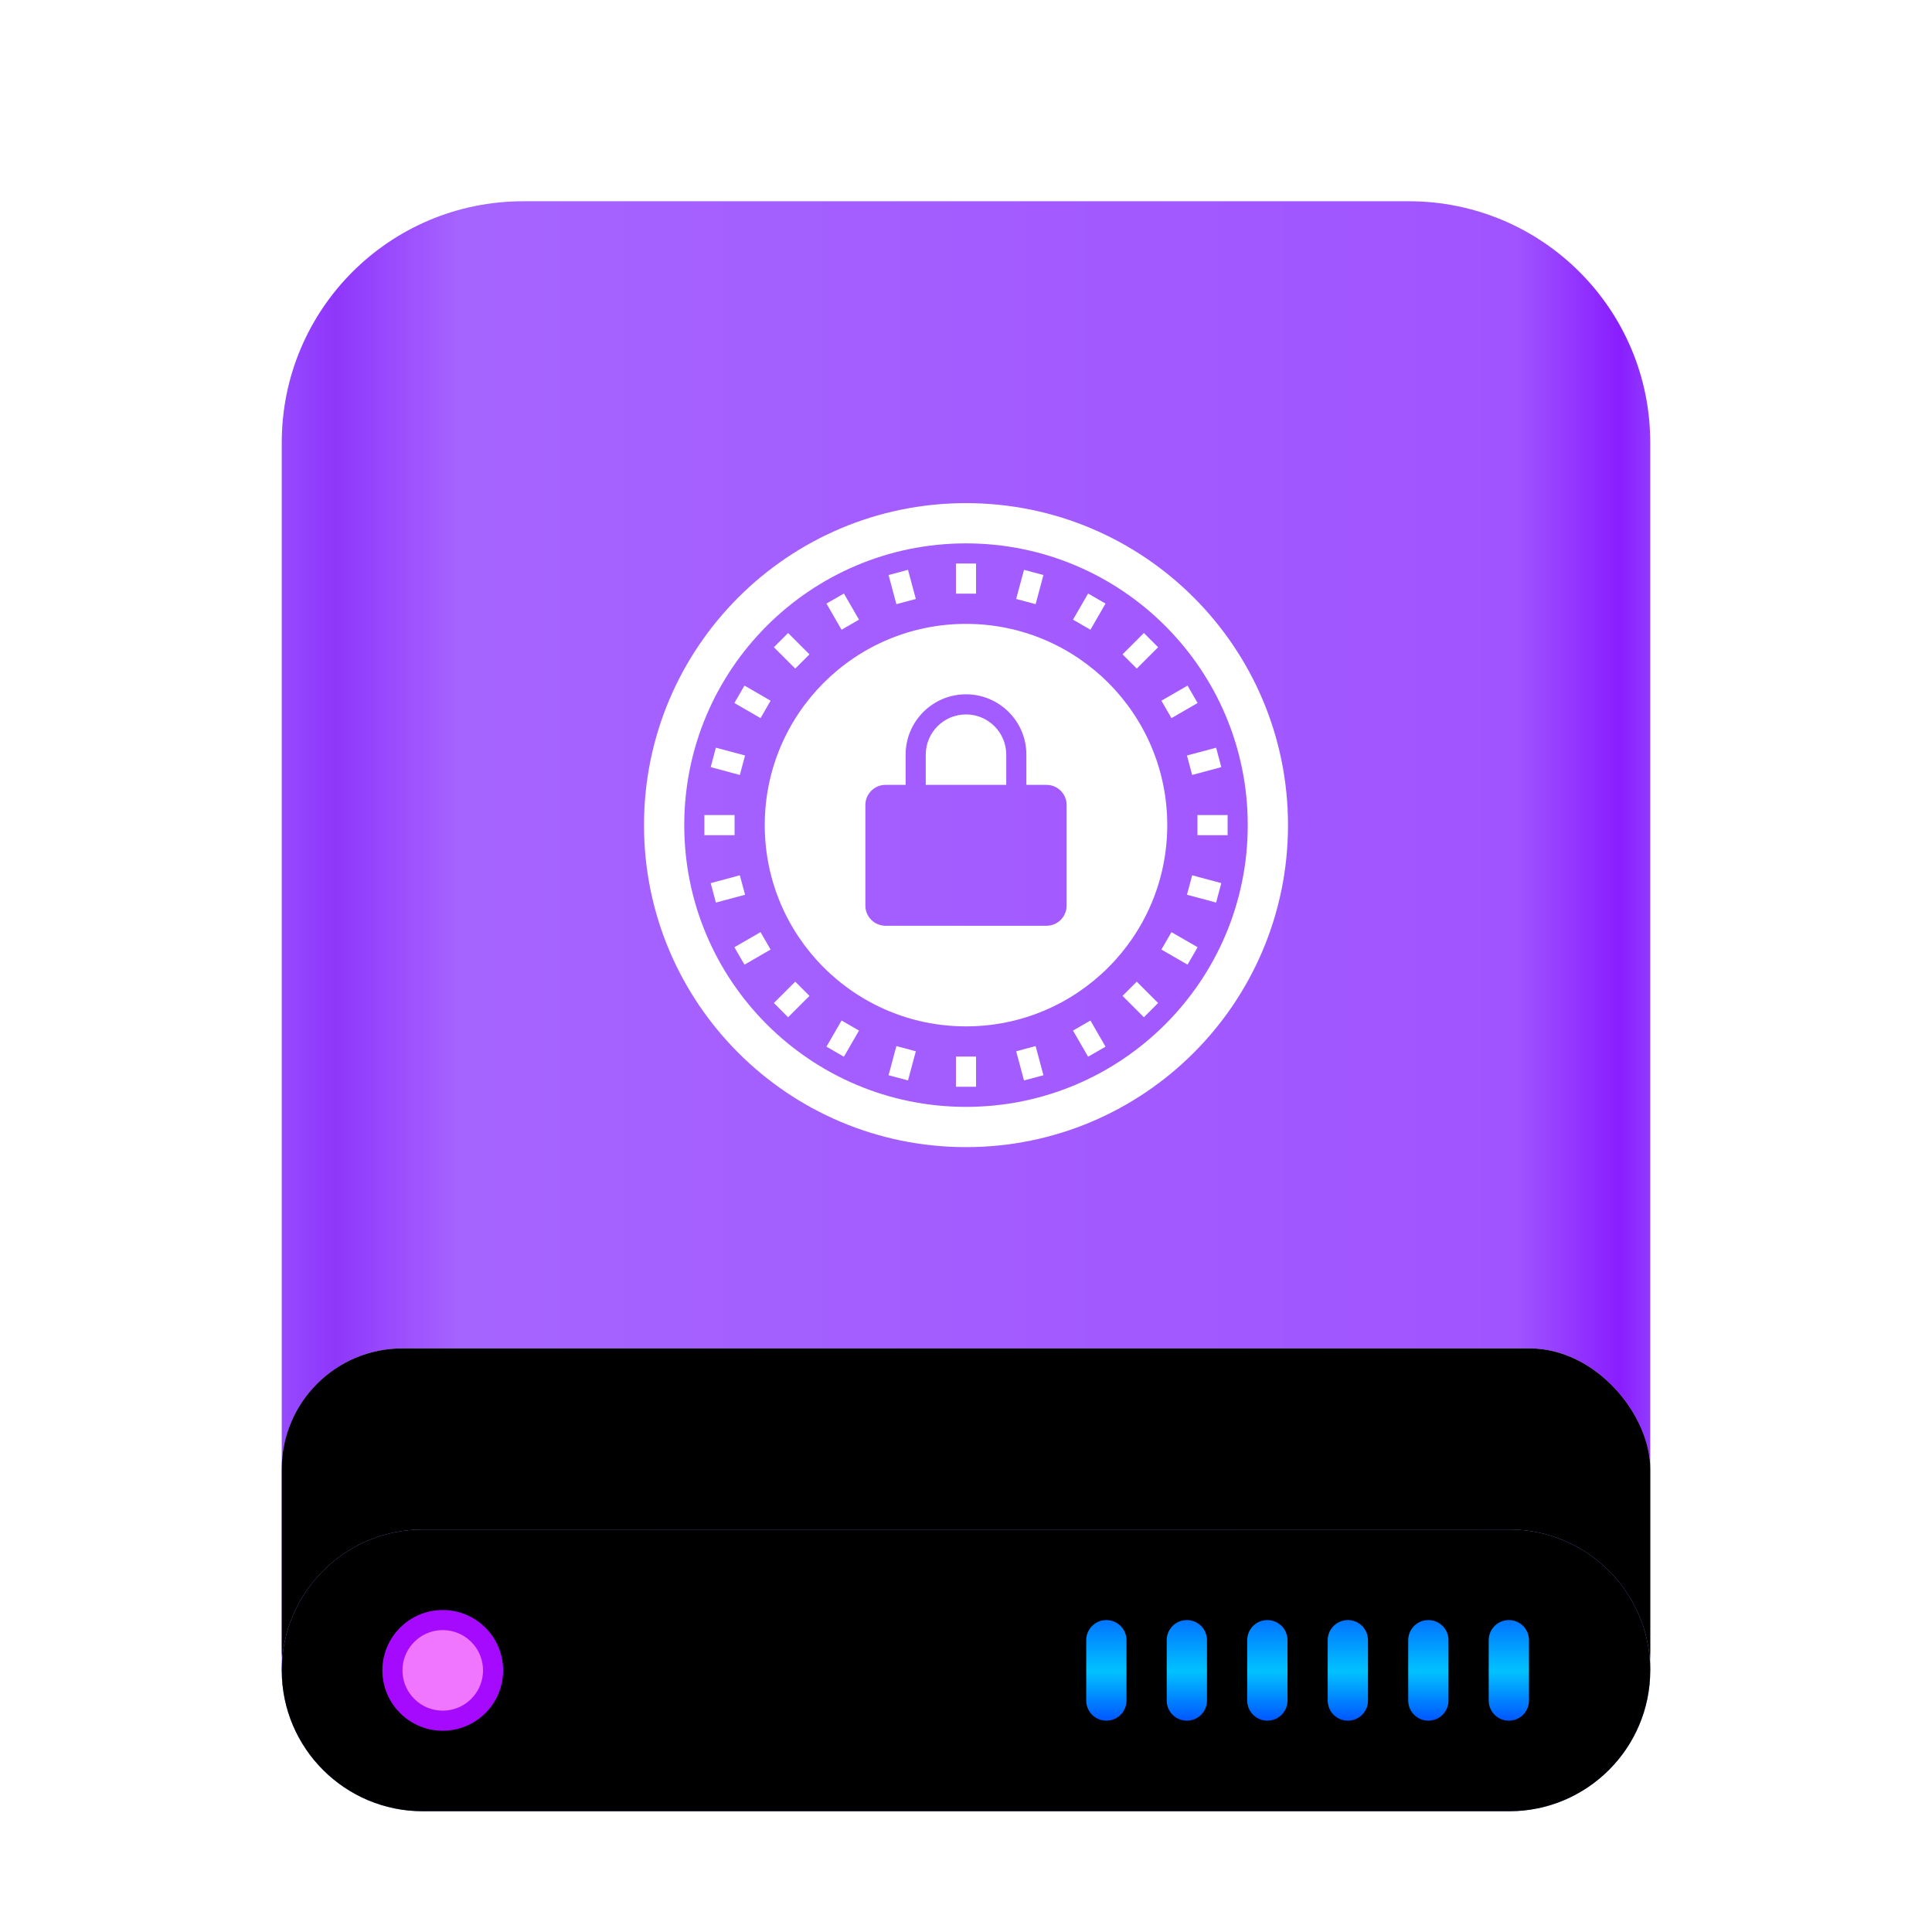 <svg xmlns="http://www.w3.org/2000/svg" xmlns:xlink="http://www.w3.org/1999/xlink" width="96" height="96" viewBox="0 0 96 96">
  <defs>
    <filter id="drive-removable-media-encrypted-a" width="135.3%" height="130%" x="-17.6%" y="-15%" filterUnits="objectBoundingBox">
      <feOffset dy="2" in="SourceAlpha" result="shadowOffsetOuter1"/>
      <feGaussianBlur in="shadowOffsetOuter1" result="shadowBlurOuter1" stdDeviation="2"/>
      <feComposite in="shadowBlurOuter1" in2="SourceAlpha" operator="out" result="shadowBlurOuter1"/>
      <feColorMatrix in="shadowBlurOuter1" result="shadowMatrixOuter1" values="0 0 0 0 0   0 0 0 0 0   0 0 0 0 0  0 0 0 0.2 0"/>
      <feMerge>
        <feMergeNode in="shadowMatrixOuter1"/>
        <feMergeNode in="SourceGraphic"/>
      </feMerge>
    </filter>
    <linearGradient id="drive-removable-media-encrypted-b" x1="102.549%" x2="-2.652%" y1="57.682%" y2="57.682%">
      <stop offset="0%" stop-color="#9B58FF"/>
      <stop offset="4.571%" stop-color="#891EFF"/>
      <stop offset="11.797%" stop-color="#A054FF"/>
      <stop offset="85.095%" stop-color="#A664FF"/>
      <stop offset="93.793%" stop-color="#8F36FB"/>
      <stop offset="100%" stop-color="#9B58FF"/>
    </linearGradient>
    <linearGradient id="drive-removable-media-encrypted-c" x1="100%" x2="0%" y1="56.43%" y2="56.43%">
      <stop offset="0%" stop-color="#FFF" stop-opacity=".5"/>
      <stop offset="9.936%" stop-color="#FFF" stop-opacity=".9"/>
      <stop offset="52.356%" stop-color="#FFF" stop-opacity=".7"/>
      <stop offset="87.648%" stop-color="#FFF" stop-opacity=".9"/>
      <stop offset="100%" stop-color="#FFF" stop-opacity=".5"/>
    </linearGradient>
    <rect id="drive-removable-media-encrypted-d" width="68" height="21" x="0" y="57" rx="6"/>
    <filter id="drive-removable-media-encrypted-e" width="101.5%" height="104.8%" x="-.7%" y="-2.4%" filterUnits="objectBoundingBox">
      <feMorphology in="SourceAlpha" radius="1" result="shadowSpreadInner1"/>
      <feOffset in="shadowSpreadInner1" result="shadowOffsetInner1"/>
      <feComposite in="shadowOffsetInner1" in2="SourceAlpha" k2="-1" k3="1" operator="arithmetic" result="shadowInnerInner1"/>
      <feColorMatrix in="shadowInnerInner1" values="0 0 0 0 1   0 0 0 0 1   0 0 0 0 1  0 0 0 0.5 0"/>
    </filter>
    <radialGradient id="drive-removable-media-encrypted-f" cx="48.239%" cy="19.103%" r="78.654%" fx="48.239%" fy="19.103%" gradientTransform="matrix(0 1 -.737 0 .623 -.291)">
      <stop offset="0%" stop-color="#E6B3FF"/>
      <stop offset="100%" stop-color="#72A3FF"/>
    </radialGradient>
    <path id="drive-removable-media-encrypted-g" d="M0,73 C0,69.134 3.143,66 7.005,66 L60.995,66 C64.864,66 68,69.142 68,73 L68,73 C68,76.866 64.857,80 60.995,80 L7.005,80 C3.136,80 0,76.858 0,73 L0,73 Z"/>
    <filter id="drive-removable-media-encrypted-h" width="101.5%" height="107.1%" x="-.7%" y="-3.6%" filterUnits="objectBoundingBox">
      <feMorphology in="SourceAlpha" radius="1" result="shadowSpreadInner1"/>
      <feOffset in="shadowSpreadInner1" result="shadowOffsetInner1"/>
      <feComposite in="shadowOffsetInner1" in2="SourceAlpha" k2="-1" k3="1" operator="arithmetic" result="shadowInnerInner1"/>
      <feColorMatrix in="shadowInnerInner1" values="0 0 0 0 0   0 0 0 0 0.239   0 0 0 0 0.612  0 0 0 0.2 0"/>
    </filter>
    <linearGradient id="drive-removable-media-encrypted-k" x1="50%" x2="50%" y1="0%" y2="100%">
      <stop offset="0%" stop-color="#0174FF"/>
      <stop offset="50.85%" stop-color="#01C2FF"/>
      <stop offset="100%" stop-color="#0056FF"/>
    </linearGradient>
    <path id="drive-removable-media-encrypted-j" d="M21.974,0.5 C22.526,0.5 22.974,0.944 22.974,1.5 L22.974,4.5 C22.974,5.013 22.591,5.436 22.091,5.493 L21.974,5.5 C21.422,5.5 20.974,5.056 20.974,4.5 L20.974,1.5 C20.974,0.987 21.357,0.564 21.857,0.507 L21.974,0.5 Z M17.974,0.5 C18.526,0.5 18.974,0.944 18.974,1.5 L18.974,4.5 C18.974,5.013 18.591,5.436 18.091,5.493 L17.974,5.5 C17.422,5.5 16.974,5.056 16.974,4.5 L16.974,1.5 C16.974,0.987 17.357,0.564 17.857,0.507 L17.974,0.5 Z M13.974,0.5 C14.526,0.5 14.974,0.944 14.974,1.5 L14.974,4.5 C14.974,5.013 14.591,5.436 14.091,5.493 L13.974,5.5 C13.422,5.5 12.974,5.056 12.974,4.5 L12.974,1.5 C12.974,0.987 13.357,0.564 13.857,0.507 L13.974,0.5 Z M9.974,0.5 C10.526,0.5 10.974,0.944 10.974,1.5 L10.974,4.5 C10.974,5.013 10.591,5.436 10.091,5.493 L9.974,5.5 C9.422,5.5 8.974,5.056 8.974,4.5 L8.974,1.5 C8.974,0.987 9.357,0.564 9.857,0.507 L9.974,0.5 Z M5.974,0.5 C6.526,0.5 6.974,0.944 6.974,1.5 L6.974,4.5 C6.974,5.013 6.591,5.436 6.091,5.493 L5.974,5.5 C5.422,5.5 4.974,5.056 4.974,4.5 L4.974,1.5 C4.974,0.987 5.357,0.564 5.857,0.507 L5.974,0.5 Z M1.974,0.5 C2.526,0.5 2.974,0.944 2.974,1.5 L2.974,4.5 C2.974,5.013 2.591,5.436 2.091,5.493 L1.974,5.5 C1.422,5.5 0.974,5.056 0.974,4.5 L0.974,1.5 C0.974,0.987 1.357,0.564 1.857,0.507 L1.974,0.5 Z"/>
    <filter id="drive-removable-media-encrypted-i" width="104.5%" height="140%" x="-2.3%" y="-10%" filterUnits="objectBoundingBox">
      <feOffset dy="1" in="SourceAlpha" result="shadowOffsetOuter1"/>
      <feColorMatrix in="shadowOffsetOuter1" values="0 0 0 0 1   0 0 0 0 1   0 0 0 0 1  0 0 0 0.227 0"/>
    </filter>
  </defs>
  <g fill="none" fill-rule="evenodd">
    <g filter="url(#drive-removable-media-encrypted-a)" transform="translate(14 8)">
      <path fill="url(#drive-removable-media-encrypted-b)" d="M0,11.993 C0,5.37 5.364,0 12.001,0 L55.999,0 C62.627,0 68,5.368 68,11.993 L68,73 L0,73 L0,11.993 Z"/>
      <use fill="url(#drive-removable-media-encrypted-c)" xlink:href="#drive-removable-media-encrypted-d"/>
      <use fill="#000" filter="url(#drive-removable-media-encrypted-e)" xlink:href="#drive-removable-media-encrypted-d"/>
      <use fill="url(#drive-removable-media-encrypted-f)" xlink:href="#drive-removable-media-encrypted-g"/>
      <use fill="#000" filter="url(#drive-removable-media-encrypted-h)" xlink:href="#drive-removable-media-encrypted-g"/>
      <g transform="translate(39 70)">
        <use fill="#000" filter="url(#drive-removable-media-encrypted-i)" xlink:href="#drive-removable-media-encrypted-j"/>
        <use fill="url(#drive-removable-media-encrypted-k)" xlink:href="#drive-removable-media-encrypted-j"/>
      </g>
      <path fill="#F076FF" stroke="#A50AFF" d="M8,75.5 C9.381,75.5 10.5,74.381 10.5,73 C10.5,71.619 9.381,70.5 8,70.5 C6.619,70.5 5.5,71.619 5.5,73 C5.5,74.381 6.619,75.5 8,75.5 Z"/>
    </g>
    <g fill="#FFF" transform="translate(32 25)">
      <path d="M16,0 C24.837,-1.623249e-15 32,7.163 32,16 C32,24.837 24.837,32 16,32 C7.163,32 1.082166e-15,24.837 0,16 C-1.082166e-15,7.163 7.163,1.623249e-15 16,0 Z M16,2 C8.268,2 2,8.268 2,16 C2,23.732 8.268,30 16,30 C23.732,30 30,23.732 30,16 C30,8.268 23.732,2 16,2 Z M16,6 C21.523,6 26,10.477 26,16 C26,21.523 21.523,26 16,26 C10.477,26 6,21.523 6,16 C6,10.477 10.477,6 16,6 Z M16,9.5 C14.343,9.5 13,10.843 13,12.5 L13,12.5 L13,14 L12,14 C11.448,14 11,14.448 11,15 L11,15 L11,20 C11,20.552 11.448,21 12,21 L12,21 L20,21 C20.552,21 21,20.552 21,20 L21,20 L21,15 C21,14.448 20.552,14 20,14 L20,14 L19,14 L19,12.5 C19,10.843 17.657,9.5 16,9.5 Z M16,10.5 C17.105,10.5 18,11.395 18,12.5 L18,12.5 L18,14 L14,14 L14,12.5 C14,11.395 14.895,10.5 16,10.5 Z"/>
      <path d="M14,25 L14,26.5 L13,26.5 L13,25 L14,25 Z M16.959,24.479 L17.348,25.928 L16.382,26.186 L15.993,24.738 L16.959,24.479 Z M10.041,24.479 L11.007,24.738 L10.618,26.186 L9.652,25.928 L10.041,24.479 Z M19.683,23.209 L20.433,24.508 L19.567,25.008 L18.817,23.709 L19.683,23.209 Z M7.317,23.209 L8.183,23.709 L7.433,25.008 L6.567,24.508 L7.317,23.209 Z M21.985,21.278 L23.046,22.339 L22.339,23.046 L21.278,21.985 L21.985,21.278 Z M5.015,21.278 L5.722,21.985 L4.661,23.046 L3.954,22.339 L5.015,21.278 Z M23.709,18.817 L25.008,19.567 L24.508,20.433 L23.209,19.683 L23.709,18.817 Z M3.291,18.817 L3.791,19.683 L2.492,20.433 L1.992,19.567 L3.291,18.817 Z M24.738,15.993 L26.186,16.382 L25.928,17.348 L24.479,16.959 L24.738,15.993 Z M2.262,15.993 L2.521,16.959 L1.072,17.348 L0.814,16.382 L2.262,15.993 Z M26.5,13 L26.5,14 L25,14 L25,13 L26.5,13 Z M2,13 L2,14 L0.5,14 L0.5,13 L2,13 Z M25.928,9.652 L26.186,10.618 L24.738,11.007 L24.479,10.041 L25.928,9.652 Z M1.072,9.652 L2.521,10.041 L2.262,11.007 L0.814,10.618 L1.072,9.652 Z M24.508,6.567 L25.008,7.433 L23.709,8.183 L23.209,7.317 L24.508,6.567 Z M2.492,6.567 L3.791,7.317 L3.291,8.183 L1.992,7.433 L2.492,6.567 Z M22.339,3.954 L23.046,4.661 L21.985,5.722 L21.278,5.015 L22.339,3.954 Z M4.661,3.954 L5.722,5.015 L5.015,5.722 L3.954,4.661 L4.661,3.954 Z M19.567,1.992 L20.433,2.492 L19.683,3.791 L18.817,3.291 L19.567,1.992 Z M7.433,1.992 L8.183,3.291 L7.317,3.791 L6.567,2.492 L7.433,1.992 Z M16.382,0.814 L17.348,1.072 L16.959,2.521 L15.993,2.262 L16.382,0.814 Z M10.618,0.814 L11.007,2.262 L10.041,2.521 L9.652,1.072 L10.618,0.814 Z M14,0.5 L14,2 L13,2 L13,0.5 L14,0.5 Z" transform="translate(2.5 2.5)"/>
    </g>
  </g>
</svg>
